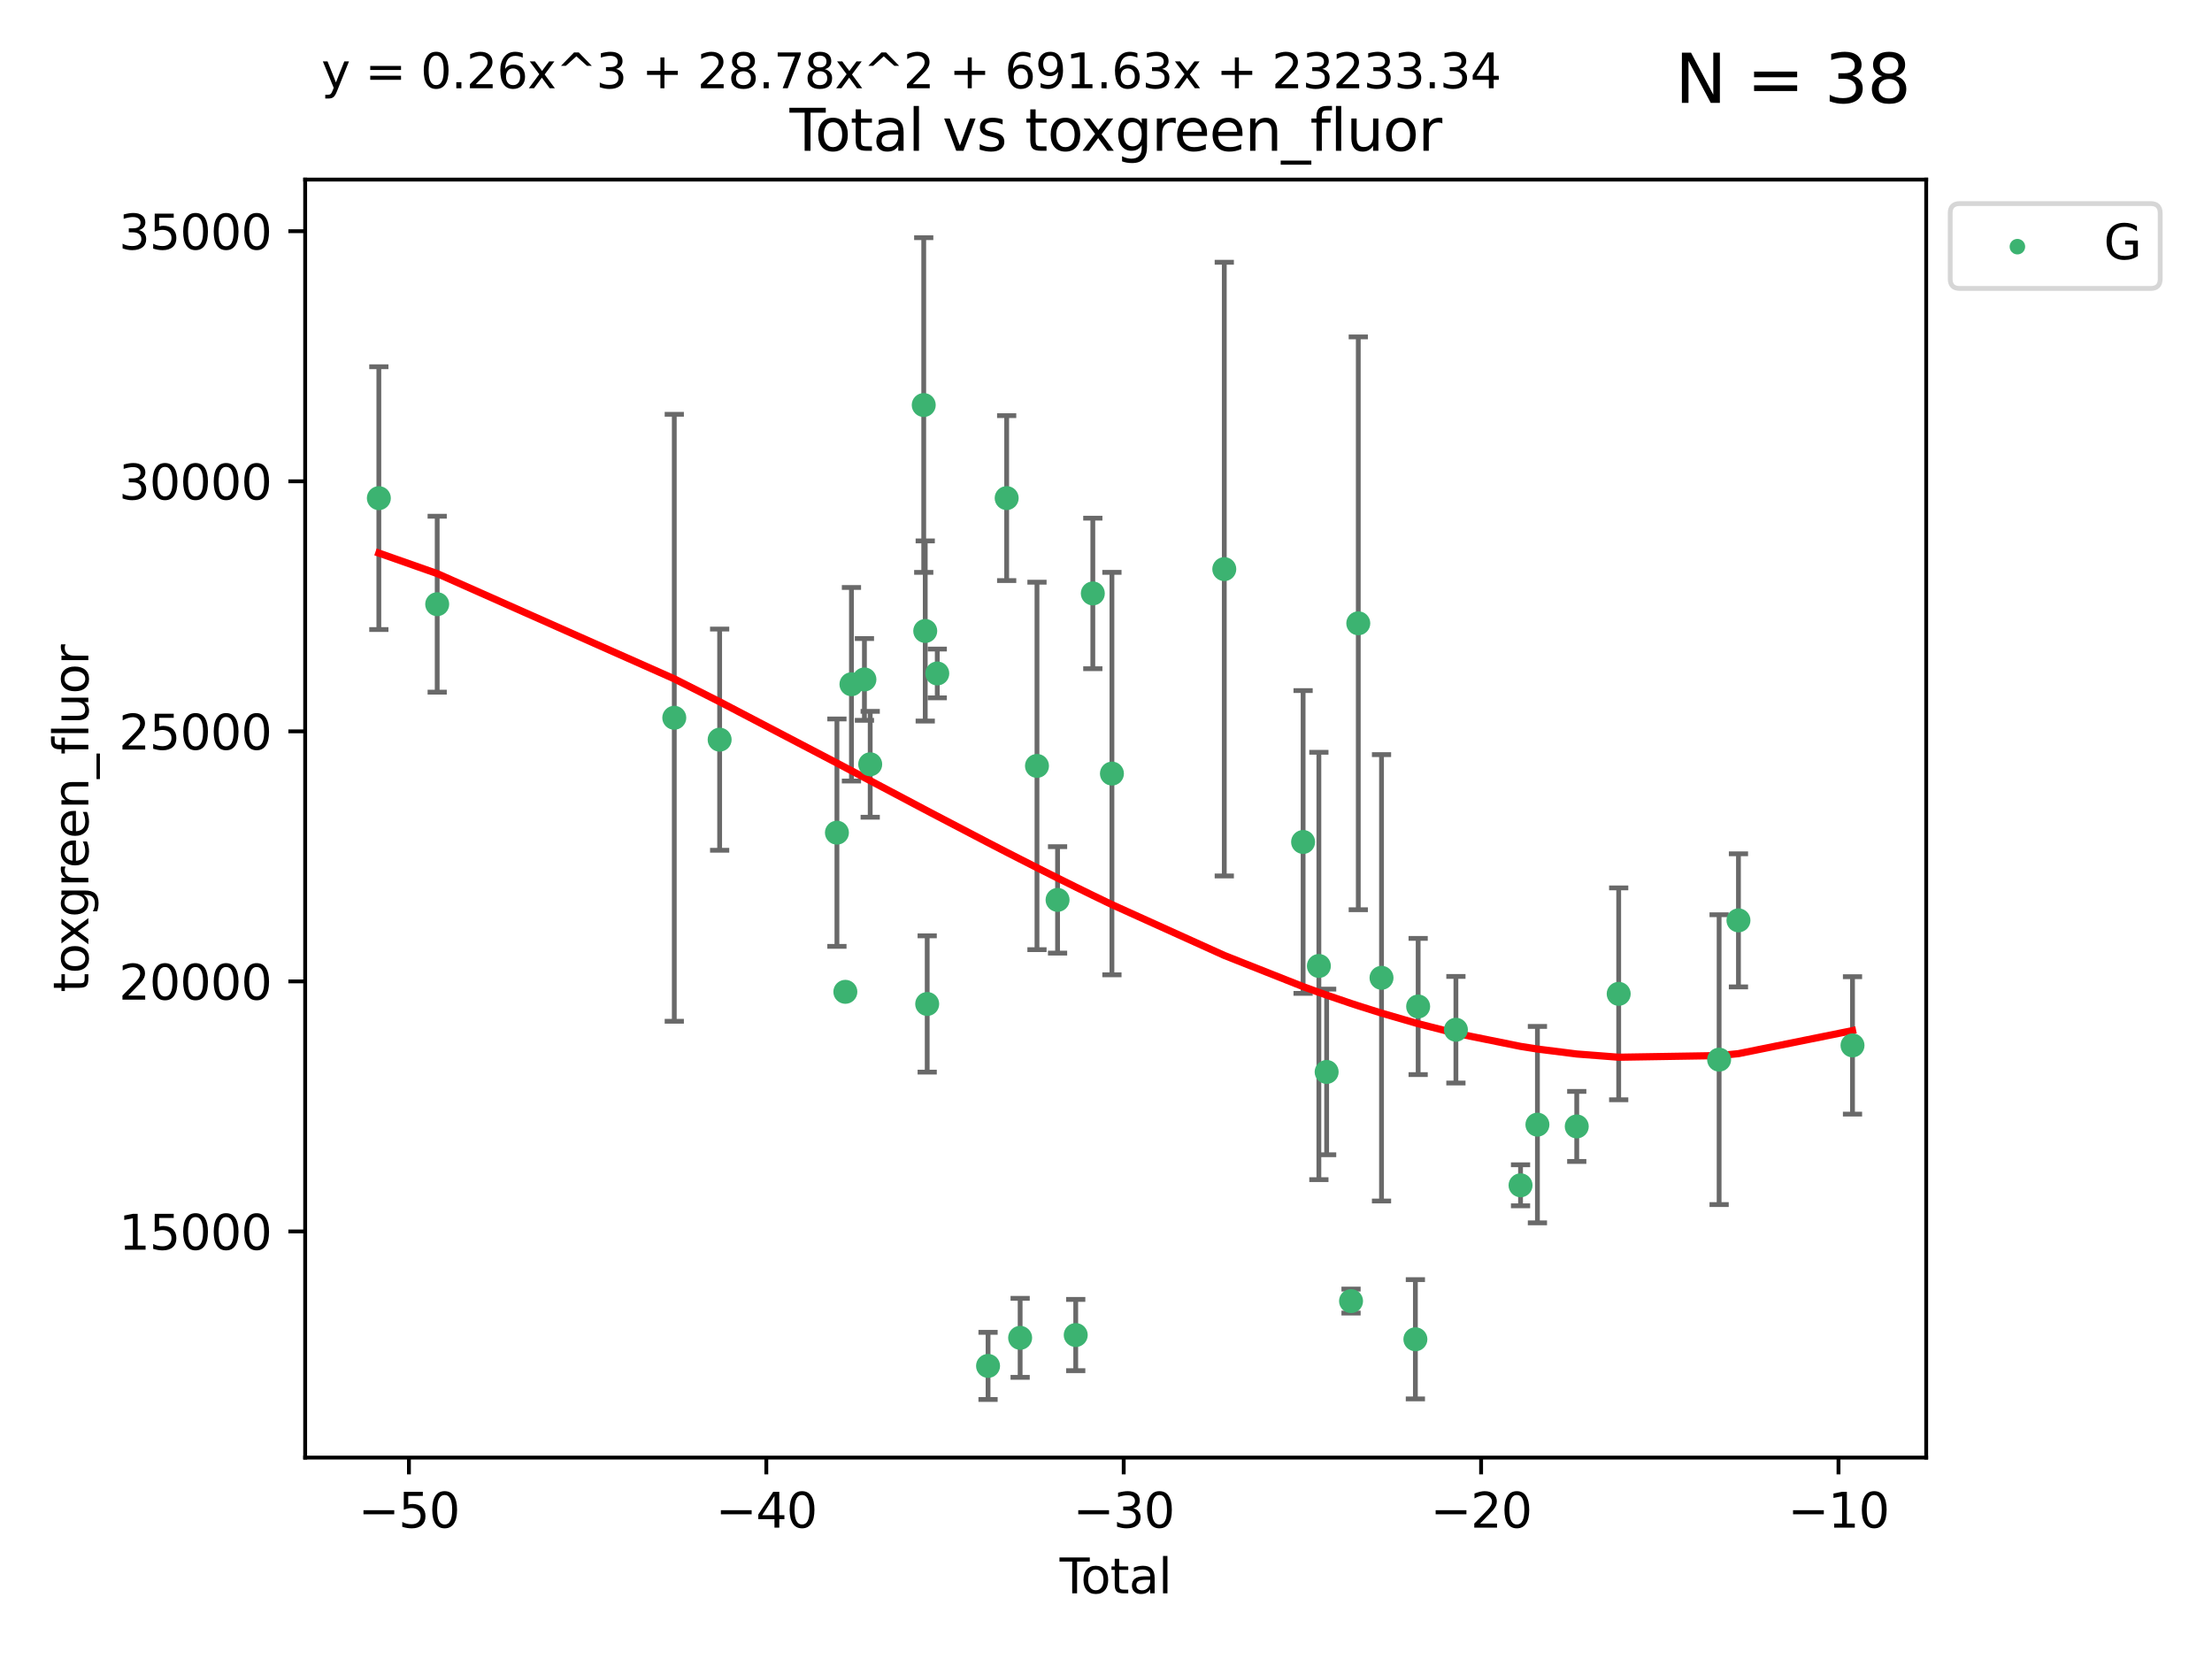 <?xml version="1.0" encoding="utf-8" standalone="no"?>
<!DOCTYPE svg PUBLIC "-//W3C//DTD SVG 1.1//EN"
  "http://www.w3.org/Graphics/SVG/1.1/DTD/svg11.dtd">
<svg xmlns:xlink="http://www.w3.org/1999/xlink" width="460.8pt" height="345.6pt" viewBox="0 0 460.8 345.6" xmlns="http://www.w3.org/2000/svg" version="1.1">
 <defs>
  <style type="text/css">*{stroke-linejoin: round; stroke-linecap: butt}</style>
 </defs>
 <g id="figure_1">
  <g id="patch_1">
   <path d="M 0 345.6 
L 460.8 345.6 
L 460.8 0 
L 0 0 
z
" style="fill: #ffffff"/>
  </g>
  <g id="axes_1">
   <g id="patch_2">
    <path d="M 63.571 303.64 
L 401.26 303.64 
L 401.26 37.411 
L 63.571 37.411 
z
" style="fill: #ffffff"/>
   </g>
   <g id="PathCollection_1">
    <defs>
     <path id="md58460a07d" d="M 0 1.118 
C 0.297 1.118 0.581 1 0.791 0.791 
C 1 0.581 1.118 0.297 1.118 0 
C 1.118 -0.297 1 -0.581 0.791 -0.791 
C 0.581 -1 0.297 -1.118 0 -1.118 
C -0.297 -1.118 -0.581 -1 -0.791 -0.791 
C -1 -0.581 -1.118 -0.297 -1.118 0 
C -1.118 0.297 -1 0.581 -0.791 0.791 
C -0.581 1 -0.297 1.118 0 1.118 
z
" style="stroke: #3cb371"/>
    </defs>
    <g clip-path="url(#p3b65970770)">
     <use xlink:href="#md58460a07d" x="78.921" y="103.775" style="fill: #3cb371; stroke: #3cb371"/>
     <use xlink:href="#md58460a07d" x="91.076" y="125.865" style="fill: #3cb371; stroke: #3cb371"/>
     <use xlink:href="#md58460a07d" x="140.466" y="149.524" style="fill: #3cb371; stroke: #3cb371"/>
     <use xlink:href="#md58460a07d" x="149.915" y="154.084" style="fill: #3cb371; stroke: #3cb371"/>
     <use xlink:href="#md58460a07d" x="174.347" y="173.46" style="fill: #3cb371; stroke: #3cb371"/>
     <use xlink:href="#md58460a07d" x="176.102" y="206.614" style="fill: #3cb371; stroke: #3cb371"/>
     <use xlink:href="#md58460a07d" x="177.372" y="142.541" style="fill: #3cb371; stroke: #3cb371"/>
     <use xlink:href="#md58460a07d" x="180.076" y="141.539" style="fill: #3cb371; stroke: #3cb371"/>
     <use xlink:href="#md58460a07d" x="181.279" y="159.214" style="fill: #3cb371; stroke: #3cb371"/>
     <use xlink:href="#md58460a07d" x="192.43" y="84.377" style="fill: #3cb371; stroke: #3cb371"/>
     <use xlink:href="#md58460a07d" x="192.744" y="131.445" style="fill: #3cb371; stroke: #3cb371"/>
     <use xlink:href="#md58460a07d" x="193.152" y="209.146" style="fill: #3cb371; stroke: #3cb371"/>
     <use xlink:href="#md58460a07d" x="195.25" y="140.295" style="fill: #3cb371; stroke: #3cb371"/>
     <use xlink:href="#md58460a07d" x="205.829" y="284.544" style="fill: #3cb371; stroke: #3cb371"/>
     <use xlink:href="#md58460a07d" x="209.708" y="103.763" style="fill: #3cb371; stroke: #3cb371"/>
     <use xlink:href="#md58460a07d" x="212.514" y="278.696" style="fill: #3cb371; stroke: #3cb371"/>
     <use xlink:href="#md58460a07d" x="216.022" y="159.555" style="fill: #3cb371; stroke: #3cb371"/>
     <use xlink:href="#md58460a07d" x="220.311" y="187.463" style="fill: #3cb371; stroke: #3cb371"/>
     <use xlink:href="#md58460a07d" x="224.094" y="278.114" style="fill: #3cb371; stroke: #3cb371"/>
     <use xlink:href="#md58460a07d" x="227.654" y="123.622" style="fill: #3cb371; stroke: #3cb371"/>
     <use xlink:href="#md58460a07d" x="231.636" y="161.152" style="fill: #3cb371; stroke: #3cb371"/>
     <use xlink:href="#md58460a07d" x="255.041" y="118.555" style="fill: #3cb371; stroke: #3cb371"/>
     <use xlink:href="#md58460a07d" x="271.46" y="175.398" style="fill: #3cb371; stroke: #3cb371"/>
     <use xlink:href="#md58460a07d" x="274.747" y="201.228" style="fill: #3cb371; stroke: #3cb371"/>
     <use xlink:href="#md58460a07d" x="276.364" y="223.306" style="fill: #3cb371; stroke: #3cb371"/>
     <use xlink:href="#md58460a07d" x="281.447" y="271.042" style="fill: #3cb371; stroke: #3cb371"/>
     <use xlink:href="#md58460a07d" x="282.955" y="129.846" style="fill: #3cb371; stroke: #3cb371"/>
     <use xlink:href="#md58460a07d" x="287.795" y="203.696" style="fill: #3cb371; stroke: #3cb371"/>
     <use xlink:href="#md58460a07d" x="294.851" y="278.993" style="fill: #3cb371; stroke: #3cb371"/>
     <use xlink:href="#md58460a07d" x="295.426" y="209.67" style="fill: #3cb371; stroke: #3cb371"/>
     <use xlink:href="#md58460a07d" x="303.293" y="214.513" style="fill: #3cb371; stroke: #3cb371"/>
     <use xlink:href="#md58460a07d" x="316.757" y="246.92" style="fill: #3cb371; stroke: #3cb371"/>
     <use xlink:href="#md58460a07d" x="320.274" y="234.283" style="fill: #3cb371; stroke: #3cb371"/>
     <use xlink:href="#md58460a07d" x="328.466" y="234.654" style="fill: #3cb371; stroke: #3cb371"/>
     <use xlink:href="#md58460a07d" x="337.204" y="207.036" style="fill: #3cb371; stroke: #3cb371"/>
     <use xlink:href="#md58460a07d" x="358.125" y="220.745" style="fill: #3cb371; stroke: #3cb371"/>
     <use xlink:href="#md58460a07d" x="362.152" y="191.727" style="fill: #3cb371; stroke: #3cb371"/>
     <use xlink:href="#md58460a07d" x="385.911" y="217.775" style="fill: #3cb371; stroke: #3cb371"/>
    </g>
   </g>
   <g id="matplotlib.axis_1">
    <g id="xtick_1">
     <g id="line2d_1">
      <defs>
       <path id="m2be9100b92" d="M 0 0 
L 0 3.5 
" style="stroke: #000000; stroke-width: 0.8"/>
      </defs>
      <g>
       <use xlink:href="#m2be9100b92" x="85.187" y="303.64" style="stroke: #000000; stroke-width: 0.8"/>
      </g>
     </g>
     <g id="text_1">
      <!-- −50 -->
      <g transform="translate(74.634 318.238)scale(0.1 -0.1)">
       <defs>
        <path id="DejaVuSans-2212" d="M 678 2272 
L 4684 2272 
L 4684 1741 
L 678 1741 
L 678 2272 
z
" transform="scale(0.016)"/>
        <path id="DejaVuSans-35" d="M 691 4666 
L 3169 4666 
L 3169 4134 
L 1269 4134 
L 1269 2991 
Q 1406 3038 1543 3061 
Q 1681 3084 1819 3084 
Q 2600 3084 3056 2656 
Q 3513 2228 3513 1497 
Q 3513 744 3044 326 
Q 2575 -91 1722 -91 
Q 1428 -91 1123 -41 
Q 819 9 494 109 
L 494 744 
Q 775 591 1075 516 
Q 1375 441 1709 441 
Q 2250 441 2565 725 
Q 2881 1009 2881 1497 
Q 2881 1984 2565 2268 
Q 2250 2553 1709 2553 
Q 1456 2553 1204 2497 
Q 953 2441 691 2322 
L 691 4666 
z
" transform="scale(0.016)"/>
        <path id="DejaVuSans-30" d="M 2034 4250 
Q 1547 4250 1301 3770 
Q 1056 3291 1056 2328 
Q 1056 1369 1301 889 
Q 1547 409 2034 409 
Q 2525 409 2770 889 
Q 3016 1369 3016 2328 
Q 3016 3291 2770 3770 
Q 2525 4250 2034 4250 
z
M 2034 4750 
Q 2819 4750 3233 4129 
Q 3647 3509 3647 2328 
Q 3647 1150 3233 529 
Q 2819 -91 2034 -91 
Q 1250 -91 836 529 
Q 422 1150 422 2328 
Q 422 3509 836 4129 
Q 1250 4750 2034 4750 
z
" transform="scale(0.016)"/>
       </defs>
       <use xlink:href="#DejaVuSans-2212"/>
       <use xlink:href="#DejaVuSans-35" x="83.789"/>
       <use xlink:href="#DejaVuSans-30" x="147.412"/>
      </g>
     </g>
    </g>
    <g id="xtick_2">
     <g id="line2d_2">
      <g>
       <use xlink:href="#m2be9100b92" x="159.638" y="303.64" style="stroke: #000000; stroke-width: 0.8"/>
      </g>
     </g>
     <g id="text_2">
      <!-- −40 -->
      <g transform="translate(149.086 318.238)scale(0.1 -0.1)">
       <defs>
        <path id="DejaVuSans-34" d="M 2419 4116 
L 825 1625 
L 2419 1625 
L 2419 4116 
z
M 2253 4666 
L 3047 4666 
L 3047 1625 
L 3713 1625 
L 3713 1100 
L 3047 1100 
L 3047 0 
L 2419 0 
L 2419 1100 
L 313 1100 
L 313 1709 
L 2253 4666 
z
" transform="scale(0.016)"/>
       </defs>
       <use xlink:href="#DejaVuSans-2212"/>
       <use xlink:href="#DejaVuSans-34" x="83.789"/>
       <use xlink:href="#DejaVuSans-30" x="147.412"/>
      </g>
     </g>
    </g>
    <g id="xtick_3">
     <g id="line2d_3">
      <g>
       <use xlink:href="#m2be9100b92" x="234.089" y="303.64" style="stroke: #000000; stroke-width: 0.8"/>
      </g>
     </g>
     <g id="text_3">
      <!-- −30 -->
      <g transform="translate(223.537 318.238)scale(0.1 -0.1)">
       <defs>
        <path id="DejaVuSans-33" d="M 2597 2516 
Q 3050 2419 3304 2112 
Q 3559 1806 3559 1356 
Q 3559 666 3084 287 
Q 2609 -91 1734 -91 
Q 1441 -91 1130 -33 
Q 819 25 488 141 
L 488 750 
Q 750 597 1062 519 
Q 1375 441 1716 441 
Q 2309 441 2620 675 
Q 2931 909 2931 1356 
Q 2931 1769 2642 2001 
Q 2353 2234 1838 2234 
L 1294 2234 
L 1294 2753 
L 1863 2753 
Q 2328 2753 2575 2939 
Q 2822 3125 2822 3475 
Q 2822 3834 2567 4026 
Q 2313 4219 1838 4219 
Q 1578 4219 1281 4162 
Q 984 4106 628 3988 
L 628 4550 
Q 988 4650 1302 4700 
Q 1616 4750 1894 4750 
Q 2613 4750 3031 4423 
Q 3450 4097 3450 3541 
Q 3450 3153 3228 2886 
Q 3006 2619 2597 2516 
z
" transform="scale(0.016)"/>
       </defs>
       <use xlink:href="#DejaVuSans-2212"/>
       <use xlink:href="#DejaVuSans-33" x="83.789"/>
       <use xlink:href="#DejaVuSans-30" x="147.412"/>
      </g>
     </g>
    </g>
    <g id="xtick_4">
     <g id="line2d_4">
      <g>
       <use xlink:href="#m2be9100b92" x="308.541" y="303.64" style="stroke: #000000; stroke-width: 0.8"/>
      </g>
     </g>
     <g id="text_4">
      <!-- −20 -->
      <g transform="translate(297.988 318.238)scale(0.1 -0.1)">
       <defs>
        <path id="DejaVuSans-32" d="M 1228 531 
L 3431 531 
L 3431 0 
L 469 0 
L 469 531 
Q 828 903 1448 1529 
Q 2069 2156 2228 2338 
Q 2531 2678 2651 2914 
Q 2772 3150 2772 3378 
Q 2772 3750 2511 3984 
Q 2250 4219 1831 4219 
Q 1534 4219 1204 4116 
Q 875 4013 500 3803 
L 500 4441 
Q 881 4594 1212 4672 
Q 1544 4750 1819 4750 
Q 2544 4750 2975 4387 
Q 3406 4025 3406 3419 
Q 3406 3131 3298 2873 
Q 3191 2616 2906 2266 
Q 2828 2175 2409 1742 
Q 1991 1309 1228 531 
z
" transform="scale(0.016)"/>
       </defs>
       <use xlink:href="#DejaVuSans-2212"/>
       <use xlink:href="#DejaVuSans-32" x="83.789"/>
       <use xlink:href="#DejaVuSans-30" x="147.412"/>
      </g>
     </g>
    </g>
    <g id="xtick_5">
     <g id="line2d_5">
      <g>
       <use xlink:href="#m2be9100b92" x="382.992" y="303.64" style="stroke: #000000; stroke-width: 0.8"/>
      </g>
     </g>
     <g id="text_5">
      <!-- −10 -->
      <g transform="translate(372.44 318.238)scale(0.1 -0.1)">
       <defs>
        <path id="DejaVuSans-31" d="M 794 531 
L 1825 531 
L 1825 4091 
L 703 3866 
L 703 4441 
L 1819 4666 
L 2450 4666 
L 2450 531 
L 3481 531 
L 3481 0 
L 794 0 
L 794 531 
z
" transform="scale(0.016)"/>
       </defs>
       <use xlink:href="#DejaVuSans-2212"/>
       <use xlink:href="#DejaVuSans-31" x="83.789"/>
       <use xlink:href="#DejaVuSans-30" x="147.412"/>
      </g>
     </g>
    </g>
    <g id="text_6">
     <!-- Total -->
     <g transform="translate(220.739 331.917)scale(0.1 -0.1)">
      <defs>
       <path id="DejaVuSans-54" d="M -19 4666 
L 3928 4666 
L 3928 4134 
L 2272 4134 
L 2272 0 
L 1638 0 
L 1638 4134 
L -19 4134 
L -19 4666 
z
" transform="scale(0.016)"/>
       <path id="DejaVuSans-6f" d="M 1959 3097 
Q 1497 3097 1228 2736 
Q 959 2375 959 1747 
Q 959 1119 1226 758 
Q 1494 397 1959 397 
Q 2419 397 2687 759 
Q 2956 1122 2956 1747 
Q 2956 2369 2687 2733 
Q 2419 3097 1959 3097 
z
M 1959 3584 
Q 2709 3584 3137 3096 
Q 3566 2609 3566 1747 
Q 3566 888 3137 398 
Q 2709 -91 1959 -91 
Q 1206 -91 779 398 
Q 353 888 353 1747 
Q 353 2609 779 3096 
Q 1206 3584 1959 3584 
z
" transform="scale(0.016)"/>
       <path id="DejaVuSans-74" d="M 1172 4494 
L 1172 3500 
L 2356 3500 
L 2356 3053 
L 1172 3053 
L 1172 1153 
Q 1172 725 1289 603 
Q 1406 481 1766 481 
L 2356 481 
L 2356 0 
L 1766 0 
Q 1100 0 847 248 
Q 594 497 594 1153 
L 594 3053 
L 172 3053 
L 172 3500 
L 594 3500 
L 594 4494 
L 1172 4494 
z
" transform="scale(0.016)"/>
       <path id="DejaVuSans-61" d="M 2194 1759 
Q 1497 1759 1228 1600 
Q 959 1441 959 1056 
Q 959 750 1161 570 
Q 1363 391 1709 391 
Q 2188 391 2477 730 
Q 2766 1069 2766 1631 
L 2766 1759 
L 2194 1759 
z
M 3341 1997 
L 3341 0 
L 2766 0 
L 2766 531 
Q 2569 213 2275 61 
Q 1981 -91 1556 -91 
Q 1019 -91 701 211 
Q 384 513 384 1019 
Q 384 1609 779 1909 
Q 1175 2209 1959 2209 
L 2766 2209 
L 2766 2266 
Q 2766 2663 2505 2880 
Q 2244 3097 1772 3097 
Q 1472 3097 1187 3025 
Q 903 2953 641 2809 
L 641 3341 
Q 956 3463 1253 3523 
Q 1550 3584 1831 3584 
Q 2591 3584 2966 3190 
Q 3341 2797 3341 1997 
z
" transform="scale(0.016)"/>
       <path id="DejaVuSans-6c" d="M 603 4863 
L 1178 4863 
L 1178 0 
L 603 0 
L 603 4863 
z
" transform="scale(0.016)"/>
      </defs>
      <use xlink:href="#DejaVuSans-54"/>
      <use xlink:href="#DejaVuSans-6f" x="44.084"/>
      <use xlink:href="#DejaVuSans-74" x="105.266"/>
      <use xlink:href="#DejaVuSans-61" x="144.475"/>
      <use xlink:href="#DejaVuSans-6c" x="205.754"/>
     </g>
    </g>
   </g>
   <g id="matplotlib.axis_2">
    <g id="ytick_1">
     <g id="line2d_6">
      <defs>
       <path id="m375b367593" d="M 0 0 
L -3.5 0 
" style="stroke: #000000; stroke-width: 0.8"/>
      </defs>
      <g>
       <use xlink:href="#m375b367593" x="63.571" y="256.533" style="stroke: #000000; stroke-width: 0.8"/>
      </g>
     </g>
     <g id="text_7">
      <!-- 15000 -->
      <g transform="translate(24.759 260.332)scale(0.1 -0.1)">
       <use xlink:href="#DejaVuSans-31"/>
       <use xlink:href="#DejaVuSans-35" x="63.623"/>
       <use xlink:href="#DejaVuSans-30" x="127.246"/>
       <use xlink:href="#DejaVuSans-30" x="190.869"/>
       <use xlink:href="#DejaVuSans-30" x="254.492"/>
      </g>
     </g>
    </g>
    <g id="ytick_2">
     <g id="line2d_7">
      <g>
       <use xlink:href="#m375b367593" x="63.571" y="204.442" style="stroke: #000000; stroke-width: 0.8"/>
      </g>
     </g>
     <g id="text_8">
      <!-- 20000 -->
      <g transform="translate(24.759 208.241)scale(0.1 -0.1)">
       <use xlink:href="#DejaVuSans-32"/>
       <use xlink:href="#DejaVuSans-30" x="63.623"/>
       <use xlink:href="#DejaVuSans-30" x="127.246"/>
       <use xlink:href="#DejaVuSans-30" x="190.869"/>
       <use xlink:href="#DejaVuSans-30" x="254.492"/>
      </g>
     </g>
    </g>
    <g id="ytick_3">
     <g id="line2d_8">
      <g>
       <use xlink:href="#m375b367593" x="63.571" y="152.35" style="stroke: #000000; stroke-width: 0.8"/>
      </g>
     </g>
     <g id="text_9">
      <!-- 25000 -->
      <g transform="translate(24.759 156.149)scale(0.1 -0.1)">
       <use xlink:href="#DejaVuSans-32"/>
       <use xlink:href="#DejaVuSans-35" x="63.623"/>
       <use xlink:href="#DejaVuSans-30" x="127.246"/>
       <use xlink:href="#DejaVuSans-30" x="190.869"/>
       <use xlink:href="#DejaVuSans-30" x="254.492"/>
      </g>
     </g>
    </g>
    <g id="ytick_4">
     <g id="line2d_9">
      <g>
       <use xlink:href="#m375b367593" x="63.571" y="100.259" style="stroke: #000000; stroke-width: 0.8"/>
      </g>
     </g>
     <g id="text_10">
      <!-- 30000 -->
      <g transform="translate(24.759 104.058)scale(0.1 -0.1)">
       <use xlink:href="#DejaVuSans-33"/>
       <use xlink:href="#DejaVuSans-30" x="63.623"/>
       <use xlink:href="#DejaVuSans-30" x="127.246"/>
       <use xlink:href="#DejaVuSans-30" x="190.869"/>
       <use xlink:href="#DejaVuSans-30" x="254.492"/>
      </g>
     </g>
    </g>
    <g id="ytick_5">
     <g id="line2d_10">
      <g>
       <use xlink:href="#m375b367593" x="63.571" y="48.167" style="stroke: #000000; stroke-width: 0.8"/>
      </g>
     </g>
     <g id="text_11">
      <!-- 35000 -->
      <g transform="translate(24.759 51.967)scale(0.1 -0.1)">
       <use xlink:href="#DejaVuSans-33"/>
       <use xlink:href="#DejaVuSans-35" x="63.623"/>
       <use xlink:href="#DejaVuSans-30" x="127.246"/>
       <use xlink:href="#DejaVuSans-30" x="190.869"/>
       <use xlink:href="#DejaVuSans-30" x="254.492"/>
      </g>
     </g>
    </g>
    <g id="text_12">
     <!-- toxgreen_fluor -->
     <g transform="translate(18.401 206.72)rotate(-90)scale(0.1 -0.1)">
      <defs>
       <path id="DejaVuSans-78" d="M 3513 3500 
L 2247 1797 
L 3578 0 
L 2900 0 
L 1881 1375 
L 863 0 
L 184 0 
L 1544 1831 
L 300 3500 
L 978 3500 
L 1906 2253 
L 2834 3500 
L 3513 3500 
z
" transform="scale(0.016)"/>
       <path id="DejaVuSans-67" d="M 2906 1791 
Q 2906 2416 2648 2759 
Q 2391 3103 1925 3103 
Q 1463 3103 1205 2759 
Q 947 2416 947 1791 
Q 947 1169 1205 825 
Q 1463 481 1925 481 
Q 2391 481 2648 825 
Q 2906 1169 2906 1791 
z
M 3481 434 
Q 3481 -459 3084 -895 
Q 2688 -1331 1869 -1331 
Q 1566 -1331 1297 -1286 
Q 1028 -1241 775 -1147 
L 775 -588 
Q 1028 -725 1275 -790 
Q 1522 -856 1778 -856 
Q 2344 -856 2625 -561 
Q 2906 -266 2906 331 
L 2906 616 
Q 2728 306 2450 153 
Q 2172 0 1784 0 
Q 1141 0 747 490 
Q 353 981 353 1791 
Q 353 2603 747 3093 
Q 1141 3584 1784 3584 
Q 2172 3584 2450 3431 
Q 2728 3278 2906 2969 
L 2906 3500 
L 3481 3500 
L 3481 434 
z
" transform="scale(0.016)"/>
       <path id="DejaVuSans-72" d="M 2631 2963 
Q 2534 3019 2420 3045 
Q 2306 3072 2169 3072 
Q 1681 3072 1420 2755 
Q 1159 2438 1159 1844 
L 1159 0 
L 581 0 
L 581 3500 
L 1159 3500 
L 1159 2956 
Q 1341 3275 1631 3429 
Q 1922 3584 2338 3584 
Q 2397 3584 2469 3576 
Q 2541 3569 2628 3553 
L 2631 2963 
z
" transform="scale(0.016)"/>
       <path id="DejaVuSans-65" d="M 3597 1894 
L 3597 1613 
L 953 1613 
Q 991 1019 1311 708 
Q 1631 397 2203 397 
Q 2534 397 2845 478 
Q 3156 559 3463 722 
L 3463 178 
Q 3153 47 2828 -22 
Q 2503 -91 2169 -91 
Q 1331 -91 842 396 
Q 353 884 353 1716 
Q 353 2575 817 3079 
Q 1281 3584 2069 3584 
Q 2775 3584 3186 3129 
Q 3597 2675 3597 1894 
z
M 3022 2063 
Q 3016 2534 2758 2815 
Q 2500 3097 2075 3097 
Q 1594 3097 1305 2825 
Q 1016 2553 972 2059 
L 3022 2063 
z
" transform="scale(0.016)"/>
       <path id="DejaVuSans-6e" d="M 3513 2113 
L 3513 0 
L 2938 0 
L 2938 2094 
Q 2938 2591 2744 2837 
Q 2550 3084 2163 3084 
Q 1697 3084 1428 2787 
Q 1159 2491 1159 1978 
L 1159 0 
L 581 0 
L 581 3500 
L 1159 3500 
L 1159 2956 
Q 1366 3272 1645 3428 
Q 1925 3584 2291 3584 
Q 2894 3584 3203 3211 
Q 3513 2838 3513 2113 
z
" transform="scale(0.016)"/>
       <path id="DejaVuSans-5f" d="M 3263 -1063 
L 3263 -1509 
L -63 -1509 
L -63 -1063 
L 3263 -1063 
z
" transform="scale(0.016)"/>
       <path id="DejaVuSans-66" d="M 2375 4863 
L 2375 4384 
L 1825 4384 
Q 1516 4384 1395 4259 
Q 1275 4134 1275 3809 
L 1275 3500 
L 2222 3500 
L 2222 3053 
L 1275 3053 
L 1275 0 
L 697 0 
L 697 3053 
L 147 3053 
L 147 3500 
L 697 3500 
L 697 3744 
Q 697 4328 969 4595 
Q 1241 4863 1831 4863 
L 2375 4863 
z
" transform="scale(0.016)"/>
       <path id="DejaVuSans-75" d="M 544 1381 
L 544 3500 
L 1119 3500 
L 1119 1403 
Q 1119 906 1312 657 
Q 1506 409 1894 409 
Q 2359 409 2629 706 
Q 2900 1003 2900 1516 
L 2900 3500 
L 3475 3500 
L 3475 0 
L 2900 0 
L 2900 538 
Q 2691 219 2414 64 
Q 2138 -91 1772 -91 
Q 1169 -91 856 284 
Q 544 659 544 1381 
z
M 1991 3584 
L 1991 3584 
z
" transform="scale(0.016)"/>
      </defs>
      <use xlink:href="#DejaVuSans-74"/>
      <use xlink:href="#DejaVuSans-6f" x="39.209"/>
      <use xlink:href="#DejaVuSans-78" x="97.266"/>
      <use xlink:href="#DejaVuSans-67" x="156.445"/>
      <use xlink:href="#DejaVuSans-72" x="219.922"/>
      <use xlink:href="#DejaVuSans-65" x="258.785"/>
      <use xlink:href="#DejaVuSans-65" x="320.309"/>
      <use xlink:href="#DejaVuSans-6e" x="381.832"/>
      <use xlink:href="#DejaVuSans-5f" x="445.211"/>
      <use xlink:href="#DejaVuSans-66" x="495.211"/>
      <use xlink:href="#DejaVuSans-6c" x="530.416"/>
      <use xlink:href="#DejaVuSans-75" x="558.199"/>
      <use xlink:href="#DejaVuSans-6f" x="621.578"/>
      <use xlink:href="#DejaVuSans-72" x="682.76"/>
     </g>
    </g>
   </g>
   <g id="LineCollection_1">
    <path d="M 78.921 131.146 
L 78.921 76.404 
" clip-path="url(#p3b65970770)" style="fill: none; stroke: #696969"/>
    <path d="M 91.076 144.188 
L 91.076 107.542 
" clip-path="url(#p3b65970770)" style="fill: none; stroke: #696969"/>
    <path d="M 140.466 212.746 
L 140.466 86.302 
" clip-path="url(#p3b65970770)" style="fill: none; stroke: #696969"/>
    <path d="M 149.915 177.124 
L 149.915 131.044 
" clip-path="url(#p3b65970770)" style="fill: none; stroke: #696969"/>
    <path d="M 174.347 197.144 
L 174.347 149.775 
" clip-path="url(#p3b65970770)" style="fill: none; stroke: #696969"/>
    <path d="M 176.102 207.326 
L 176.102 205.903 
" clip-path="url(#p3b65970770)" style="fill: none; stroke: #696969"/>
    <path d="M 177.372 162.696 
L 177.372 122.386 
" clip-path="url(#p3b65970770)" style="fill: none; stroke: #696969"/>
    <path d="M 180.076 150.056 
L 180.076 133.022 
" clip-path="url(#p3b65970770)" style="fill: none; stroke: #696969"/>
    <path d="M 181.279 170.243 
L 181.279 148.185 
" clip-path="url(#p3b65970770)" style="fill: none; stroke: #696969"/>
    <path d="M 192.43 119.241 
L 192.43 49.513 
" clip-path="url(#p3b65970770)" style="fill: none; stroke: #696969"/>
    <path d="M 192.744 150.207 
L 192.744 112.683 
" clip-path="url(#p3b65970770)" style="fill: none; stroke: #696969"/>
    <path d="M 193.152 223.342 
L 193.152 194.951 
" clip-path="url(#p3b65970770)" style="fill: none; stroke: #696969"/>
    <path d="M 195.25 145.376 
L 195.25 135.214 
" clip-path="url(#p3b65970770)" style="fill: none; stroke: #696969"/>
    <path d="M 205.829 291.539 
L 205.829 277.55 
" clip-path="url(#p3b65970770)" style="fill: none; stroke: #696969"/>
    <path d="M 209.708 120.942 
L 209.708 86.584 
" clip-path="url(#p3b65970770)" style="fill: none; stroke: #696969"/>
    <path d="M 212.514 286.924 
L 212.514 270.468 
" clip-path="url(#p3b65970770)" style="fill: none; stroke: #696969"/>
    <path d="M 216.022 197.827 
L 216.022 121.283 
" clip-path="url(#p3b65970770)" style="fill: none; stroke: #696969"/>
    <path d="M 220.311 198.549 
L 220.311 176.378 
" clip-path="url(#p3b65970770)" style="fill: none; stroke: #696969"/>
    <path d="M 224.094 285.535 
L 224.094 270.694 
" clip-path="url(#p3b65970770)" style="fill: none; stroke: #696969"/>
    <path d="M 227.654 139.305 
L 227.654 107.94 
" clip-path="url(#p3b65970770)" style="fill: none; stroke: #696969"/>
    <path d="M 231.636 203.073 
L 231.636 119.23 
" clip-path="url(#p3b65970770)" style="fill: none; stroke: #696969"/>
    <path d="M 255.041 182.478 
L 255.041 54.631 
" clip-path="url(#p3b65970770)" style="fill: none; stroke: #696969"/>
    <path d="M 271.46 206.933 
L 271.46 143.863 
" clip-path="url(#p3b65970770)" style="fill: none; stroke: #696969"/>
    <path d="M 274.747 245.743 
L 274.747 156.712 
" clip-path="url(#p3b65970770)" style="fill: none; stroke: #696969"/>
    <path d="M 276.364 240.557 
L 276.364 206.055 
" clip-path="url(#p3b65970770)" style="fill: none; stroke: #696969"/>
    <path d="M 281.447 273.541 
L 281.447 268.542 
" clip-path="url(#p3b65970770)" style="fill: none; stroke: #696969"/>
    <path d="M 282.955 189.513 
L 282.955 70.179 
" clip-path="url(#p3b65970770)" style="fill: none; stroke: #696969"/>
    <path d="M 287.795 250.19 
L 287.795 157.202 
" clip-path="url(#p3b65970770)" style="fill: none; stroke: #696969"/>
    <path d="M 294.851 291.418 
L 294.851 266.567 
" clip-path="url(#p3b65970770)" style="fill: none; stroke: #696969"/>
    <path d="M 295.426 223.854 
L 295.426 195.485 
" clip-path="url(#p3b65970770)" style="fill: none; stroke: #696969"/>
    <path d="M 303.293 225.615 
L 303.293 203.411 
" clip-path="url(#p3b65970770)" style="fill: none; stroke: #696969"/>
    <path d="M 316.757 251.192 
L 316.757 242.648 
" clip-path="url(#p3b65970770)" style="fill: none; stroke: #696969"/>
    <path d="M 320.274 254.743 
L 320.274 213.822 
" clip-path="url(#p3b65970770)" style="fill: none; stroke: #696969"/>
    <path d="M 328.466 241.952 
L 328.466 227.357 
" clip-path="url(#p3b65970770)" style="fill: none; stroke: #696969"/>
    <path d="M 337.204 229.104 
L 337.204 184.969 
" clip-path="url(#p3b65970770)" style="fill: none; stroke: #696969"/>
    <path d="M 358.125 250.932 
L 358.125 190.557 
" clip-path="url(#p3b65970770)" style="fill: none; stroke: #696969"/>
    <path d="M 362.152 205.591 
L 362.152 177.864 
" clip-path="url(#p3b65970770)" style="fill: none; stroke: #696969"/>
    <path d="M 385.911 232.086 
L 385.911 203.464 
" clip-path="url(#p3b65970770)" style="fill: none; stroke: #696969"/>
   </g>
   <g id="line2d_11">
    <defs>
     <path id="m439124d1fb" d="M 2 0 
L -2 -0 
" style="stroke: #696969"/>
    </defs>
    <g clip-path="url(#p3b65970770)">
     <use xlink:href="#m439124d1fb" x="78.921" y="131.146" style="fill: #696969; stroke: #696969"/>
     <use xlink:href="#m439124d1fb" x="91.076" y="144.188" style="fill: #696969; stroke: #696969"/>
     <use xlink:href="#m439124d1fb" x="140.466" y="212.746" style="fill: #696969; stroke: #696969"/>
     <use xlink:href="#m439124d1fb" x="149.915" y="177.124" style="fill: #696969; stroke: #696969"/>
     <use xlink:href="#m439124d1fb" x="174.347" y="197.144" style="fill: #696969; stroke: #696969"/>
     <use xlink:href="#m439124d1fb" x="176.102" y="207.326" style="fill: #696969; stroke: #696969"/>
     <use xlink:href="#m439124d1fb" x="177.372" y="162.696" style="fill: #696969; stroke: #696969"/>
     <use xlink:href="#m439124d1fb" x="180.076" y="150.056" style="fill: #696969; stroke: #696969"/>
     <use xlink:href="#m439124d1fb" x="181.279" y="170.243" style="fill: #696969; stroke: #696969"/>
     <use xlink:href="#m439124d1fb" x="192.43" y="119.241" style="fill: #696969; stroke: #696969"/>
     <use xlink:href="#m439124d1fb" x="192.744" y="150.207" style="fill: #696969; stroke: #696969"/>
     <use xlink:href="#m439124d1fb" x="193.152" y="223.342" style="fill: #696969; stroke: #696969"/>
     <use xlink:href="#m439124d1fb" x="195.25" y="145.376" style="fill: #696969; stroke: #696969"/>
     <use xlink:href="#m439124d1fb" x="205.829" y="291.539" style="fill: #696969; stroke: #696969"/>
     <use xlink:href="#m439124d1fb" x="209.708" y="120.942" style="fill: #696969; stroke: #696969"/>
     <use xlink:href="#m439124d1fb" x="212.514" y="286.924" style="fill: #696969; stroke: #696969"/>
     <use xlink:href="#m439124d1fb" x="216.022" y="197.827" style="fill: #696969; stroke: #696969"/>
     <use xlink:href="#m439124d1fb" x="220.311" y="198.549" style="fill: #696969; stroke: #696969"/>
     <use xlink:href="#m439124d1fb" x="224.094" y="285.535" style="fill: #696969; stroke: #696969"/>
     <use xlink:href="#m439124d1fb" x="227.654" y="139.305" style="fill: #696969; stroke: #696969"/>
     <use xlink:href="#m439124d1fb" x="231.636" y="203.073" style="fill: #696969; stroke: #696969"/>
     <use xlink:href="#m439124d1fb" x="255.041" y="182.478" style="fill: #696969; stroke: #696969"/>
     <use xlink:href="#m439124d1fb" x="271.46" y="206.933" style="fill: #696969; stroke: #696969"/>
     <use xlink:href="#m439124d1fb" x="274.747" y="245.743" style="fill: #696969; stroke: #696969"/>
     <use xlink:href="#m439124d1fb" x="276.364" y="240.557" style="fill: #696969; stroke: #696969"/>
     <use xlink:href="#m439124d1fb" x="281.447" y="273.541" style="fill: #696969; stroke: #696969"/>
     <use xlink:href="#m439124d1fb" x="282.955" y="189.513" style="fill: #696969; stroke: #696969"/>
     <use xlink:href="#m439124d1fb" x="287.795" y="250.19" style="fill: #696969; stroke: #696969"/>
     <use xlink:href="#m439124d1fb" x="294.851" y="291.418" style="fill: #696969; stroke: #696969"/>
     <use xlink:href="#m439124d1fb" x="295.426" y="223.854" style="fill: #696969; stroke: #696969"/>
     <use xlink:href="#m439124d1fb" x="303.293" y="225.615" style="fill: #696969; stroke: #696969"/>
     <use xlink:href="#m439124d1fb" x="316.757" y="251.192" style="fill: #696969; stroke: #696969"/>
     <use xlink:href="#m439124d1fb" x="320.274" y="254.743" style="fill: #696969; stroke: #696969"/>
     <use xlink:href="#m439124d1fb" x="328.466" y="241.952" style="fill: #696969; stroke: #696969"/>
     <use xlink:href="#m439124d1fb" x="337.204" y="229.104" style="fill: #696969; stroke: #696969"/>
     <use xlink:href="#m439124d1fb" x="358.125" y="250.932" style="fill: #696969; stroke: #696969"/>
     <use xlink:href="#m439124d1fb" x="362.152" y="205.591" style="fill: #696969; stroke: #696969"/>
     <use xlink:href="#m439124d1fb" x="385.911" y="232.086" style="fill: #696969; stroke: #696969"/>
    </g>
   </g>
   <g id="line2d_12">
    <g clip-path="url(#p3b65970770)">
     <use xlink:href="#m439124d1fb" x="78.921" y="76.404" style="fill: #696969; stroke: #696969"/>
     <use xlink:href="#m439124d1fb" x="91.076" y="107.542" style="fill: #696969; stroke: #696969"/>
     <use xlink:href="#m439124d1fb" x="140.466" y="86.302" style="fill: #696969; stroke: #696969"/>
     <use xlink:href="#m439124d1fb" x="149.915" y="131.044" style="fill: #696969; stroke: #696969"/>
     <use xlink:href="#m439124d1fb" x="174.347" y="149.775" style="fill: #696969; stroke: #696969"/>
     <use xlink:href="#m439124d1fb" x="176.102" y="205.903" style="fill: #696969; stroke: #696969"/>
     <use xlink:href="#m439124d1fb" x="177.372" y="122.386" style="fill: #696969; stroke: #696969"/>
     <use xlink:href="#m439124d1fb" x="180.076" y="133.022" style="fill: #696969; stroke: #696969"/>
     <use xlink:href="#m439124d1fb" x="181.279" y="148.185" style="fill: #696969; stroke: #696969"/>
     <use xlink:href="#m439124d1fb" x="192.43" y="49.513" style="fill: #696969; stroke: #696969"/>
     <use xlink:href="#m439124d1fb" x="192.744" y="112.683" style="fill: #696969; stroke: #696969"/>
     <use xlink:href="#m439124d1fb" x="193.152" y="194.951" style="fill: #696969; stroke: #696969"/>
     <use xlink:href="#m439124d1fb" x="195.25" y="135.214" style="fill: #696969; stroke: #696969"/>
     <use xlink:href="#m439124d1fb" x="205.829" y="277.55" style="fill: #696969; stroke: #696969"/>
     <use xlink:href="#m439124d1fb" x="209.708" y="86.584" style="fill: #696969; stroke: #696969"/>
     <use xlink:href="#m439124d1fb" x="212.514" y="270.468" style="fill: #696969; stroke: #696969"/>
     <use xlink:href="#m439124d1fb" x="216.022" y="121.283" style="fill: #696969; stroke: #696969"/>
     <use xlink:href="#m439124d1fb" x="220.311" y="176.378" style="fill: #696969; stroke: #696969"/>
     <use xlink:href="#m439124d1fb" x="224.094" y="270.694" style="fill: #696969; stroke: #696969"/>
     <use xlink:href="#m439124d1fb" x="227.654" y="107.94" style="fill: #696969; stroke: #696969"/>
     <use xlink:href="#m439124d1fb" x="231.636" y="119.23" style="fill: #696969; stroke: #696969"/>
     <use xlink:href="#m439124d1fb" x="255.041" y="54.631" style="fill: #696969; stroke: #696969"/>
     <use xlink:href="#m439124d1fb" x="271.46" y="143.863" style="fill: #696969; stroke: #696969"/>
     <use xlink:href="#m439124d1fb" x="274.747" y="156.712" style="fill: #696969; stroke: #696969"/>
     <use xlink:href="#m439124d1fb" x="276.364" y="206.055" style="fill: #696969; stroke: #696969"/>
     <use xlink:href="#m439124d1fb" x="281.447" y="268.542" style="fill: #696969; stroke: #696969"/>
     <use xlink:href="#m439124d1fb" x="282.955" y="70.179" style="fill: #696969; stroke: #696969"/>
     <use xlink:href="#m439124d1fb" x="287.795" y="157.202" style="fill: #696969; stroke: #696969"/>
     <use xlink:href="#m439124d1fb" x="294.851" y="266.567" style="fill: #696969; stroke: #696969"/>
     <use xlink:href="#m439124d1fb" x="295.426" y="195.485" style="fill: #696969; stroke: #696969"/>
     <use xlink:href="#m439124d1fb" x="303.293" y="203.411" style="fill: #696969; stroke: #696969"/>
     <use xlink:href="#m439124d1fb" x="316.757" y="242.648" style="fill: #696969; stroke: #696969"/>
     <use xlink:href="#m439124d1fb" x="320.274" y="213.822" style="fill: #696969; stroke: #696969"/>
     <use xlink:href="#m439124d1fb" x="328.466" y="227.357" style="fill: #696969; stroke: #696969"/>
     <use xlink:href="#m439124d1fb" x="337.204" y="184.969" style="fill: #696969; stroke: #696969"/>
     <use xlink:href="#m439124d1fb" x="358.125" y="190.557" style="fill: #696969; stroke: #696969"/>
     <use xlink:href="#m439124d1fb" x="362.152" y="177.864" style="fill: #696969; stroke: #696969"/>
     <use xlink:href="#m439124d1fb" x="385.911" y="203.464" style="fill: #696969; stroke: #696969"/>
    </g>
   </g>
   <g id="line2d_13">
    <path d="M 78.921 115.217 
L 91.076 119.488 
L 140.466 141.418 
L 149.915 146.194 
L 174.347 158.957 
L 176.102 159.886 
L 177.372 160.559 
L 180.076 161.992 
L 181.279 162.629 
L 192.43 168.529 
L 192.744 168.694 
L 193.152 168.909 
L 195.25 170.013 
L 205.829 175.536 
L 209.708 177.536 
L 212.514 178.972 
L 216.022 180.753 
L 220.311 182.908 
L 224.094 184.784 
L 227.654 186.528 
L 231.636 188.451 
L 255.041 199.033 
L 271.46 205.534 
L 274.747 206.726 
L 276.364 207.298 
L 281.447 209.032 
L 282.955 209.526 
L 287.795 211.052 
L 294.851 213.1 
L 295.426 213.258 
L 303.293 215.257 
L 316.757 217.98 
L 320.274 218.536 
L 328.466 219.567 
L 337.204 220.239 
L 358.125 219.898 
L 362.152 219.495 
L 385.911 214.691 
" clip-path="url(#p3b65970770)" style="fill: none; stroke: #ff0000; stroke-width: 1.5; stroke-linecap: square"/>
   </g>
   <g id="line2d_14">
    <defs>
     <path id="mffd7b80450" d="M 0 2 
C 0.53 2 1.039 1.789 1.414 1.414 
C 1.789 1.039 2 0.53 2 0 
C 2 -0.53 1.789 -1.039 1.414 -1.414 
C 1.039 -1.789 0.53 -2 0 -2 
C -0.53 -2 -1.039 -1.789 -1.414 -1.414 
C -1.789 -1.039 -2 -0.53 -2 0 
C -2 0.53 -1.789 1.039 -1.414 1.414 
C -1.039 1.789 -0.53 2 0 2 
z
" style="stroke: #3cb371"/>
    </defs>
    <g clip-path="url(#p3b65970770)">
     <use xlink:href="#mffd7b80450" x="78.921" y="103.775" style="fill: #3cb371; stroke: #3cb371"/>
     <use xlink:href="#mffd7b80450" x="91.076" y="125.865" style="fill: #3cb371; stroke: #3cb371"/>
     <use xlink:href="#mffd7b80450" x="140.466" y="149.524" style="fill: #3cb371; stroke: #3cb371"/>
     <use xlink:href="#mffd7b80450" x="149.915" y="154.084" style="fill: #3cb371; stroke: #3cb371"/>
     <use xlink:href="#mffd7b80450" x="174.347" y="173.46" style="fill: #3cb371; stroke: #3cb371"/>
     <use xlink:href="#mffd7b80450" x="176.102" y="206.614" style="fill: #3cb371; stroke: #3cb371"/>
     <use xlink:href="#mffd7b80450" x="177.372" y="142.541" style="fill: #3cb371; stroke: #3cb371"/>
     <use xlink:href="#mffd7b80450" x="180.076" y="141.539" style="fill: #3cb371; stroke: #3cb371"/>
     <use xlink:href="#mffd7b80450" x="181.279" y="159.214" style="fill: #3cb371; stroke: #3cb371"/>
     <use xlink:href="#mffd7b80450" x="192.43" y="84.377" style="fill: #3cb371; stroke: #3cb371"/>
     <use xlink:href="#mffd7b80450" x="192.744" y="131.445" style="fill: #3cb371; stroke: #3cb371"/>
     <use xlink:href="#mffd7b80450" x="193.152" y="209.146" style="fill: #3cb371; stroke: #3cb371"/>
     <use xlink:href="#mffd7b80450" x="195.25" y="140.295" style="fill: #3cb371; stroke: #3cb371"/>
     <use xlink:href="#mffd7b80450" x="205.829" y="284.544" style="fill: #3cb371; stroke: #3cb371"/>
     <use xlink:href="#mffd7b80450" x="209.708" y="103.763" style="fill: #3cb371; stroke: #3cb371"/>
     <use xlink:href="#mffd7b80450" x="212.514" y="278.696" style="fill: #3cb371; stroke: #3cb371"/>
     <use xlink:href="#mffd7b80450" x="216.022" y="159.555" style="fill: #3cb371; stroke: #3cb371"/>
     <use xlink:href="#mffd7b80450" x="220.311" y="187.463" style="fill: #3cb371; stroke: #3cb371"/>
     <use xlink:href="#mffd7b80450" x="224.094" y="278.114" style="fill: #3cb371; stroke: #3cb371"/>
     <use xlink:href="#mffd7b80450" x="227.654" y="123.622" style="fill: #3cb371; stroke: #3cb371"/>
     <use xlink:href="#mffd7b80450" x="231.636" y="161.152" style="fill: #3cb371; stroke: #3cb371"/>
     <use xlink:href="#mffd7b80450" x="255.041" y="118.555" style="fill: #3cb371; stroke: #3cb371"/>
     <use xlink:href="#mffd7b80450" x="271.46" y="175.398" style="fill: #3cb371; stroke: #3cb371"/>
     <use xlink:href="#mffd7b80450" x="274.747" y="201.228" style="fill: #3cb371; stroke: #3cb371"/>
     <use xlink:href="#mffd7b80450" x="276.364" y="223.306" style="fill: #3cb371; stroke: #3cb371"/>
     <use xlink:href="#mffd7b80450" x="281.447" y="271.042" style="fill: #3cb371; stroke: #3cb371"/>
     <use xlink:href="#mffd7b80450" x="282.955" y="129.846" style="fill: #3cb371; stroke: #3cb371"/>
     <use xlink:href="#mffd7b80450" x="287.795" y="203.696" style="fill: #3cb371; stroke: #3cb371"/>
     <use xlink:href="#mffd7b80450" x="294.851" y="278.993" style="fill: #3cb371; stroke: #3cb371"/>
     <use xlink:href="#mffd7b80450" x="295.426" y="209.67" style="fill: #3cb371; stroke: #3cb371"/>
     <use xlink:href="#mffd7b80450" x="303.293" y="214.513" style="fill: #3cb371; stroke: #3cb371"/>
     <use xlink:href="#mffd7b80450" x="316.757" y="246.92" style="fill: #3cb371; stroke: #3cb371"/>
     <use xlink:href="#mffd7b80450" x="320.274" y="234.283" style="fill: #3cb371; stroke: #3cb371"/>
     <use xlink:href="#mffd7b80450" x="328.466" y="234.654" style="fill: #3cb371; stroke: #3cb371"/>
     <use xlink:href="#mffd7b80450" x="337.204" y="207.036" style="fill: #3cb371; stroke: #3cb371"/>
     <use xlink:href="#mffd7b80450" x="358.125" y="220.745" style="fill: #3cb371; stroke: #3cb371"/>
     <use xlink:href="#mffd7b80450" x="362.152" y="191.727" style="fill: #3cb371; stroke: #3cb371"/>
     <use xlink:href="#mffd7b80450" x="385.911" y="217.775" style="fill: #3cb371; stroke: #3cb371"/>
    </g>
   </g>
   <g id="patch_3">
    <path d="M 63.571 303.64 
L 63.571 37.411 
" style="fill: none; stroke: #000000; stroke-width: 0.8; stroke-linejoin: miter; stroke-linecap: square"/>
   </g>
   <g id="patch_4">
    <path d="M 401.26 303.64 
L 401.26 37.411 
" style="fill: none; stroke: #000000; stroke-width: 0.8; stroke-linejoin: miter; stroke-linecap: square"/>
   </g>
   <g id="patch_5">
    <path d="M 63.571 303.64 
L 401.26 303.64 
" style="fill: none; stroke: #000000; stroke-width: 0.8; stroke-linejoin: miter; stroke-linecap: square"/>
   </g>
   <g id="patch_6">
    <path d="M 63.571 37.411 
L 401.26 37.411 
" style="fill: none; stroke: #000000; stroke-width: 0.8; stroke-linejoin: miter; stroke-linecap: square"/>
   </g>
   <g id="text_13">
    <!-- N = 38 -->
    <g transform="translate(348.964 21.426)scale(0.14 -0.14)">
     <defs>
      <path id="DejaVuSans-4e" d="M 628 4666 
L 1478 4666 
L 3547 763 
L 3547 4666 
L 4159 4666 
L 4159 0 
L 3309 0 
L 1241 3903 
L 1241 0 
L 628 0 
L 628 4666 
z
" transform="scale(0.016)"/>
      <path id="DejaVuSans-20" transform="scale(0.016)"/>
      <path id="DejaVuSans-3d" d="M 678 2906 
L 4684 2906 
L 4684 2381 
L 678 2381 
L 678 2906 
z
M 678 1631 
L 4684 1631 
L 4684 1100 
L 678 1100 
L 678 1631 
z
" transform="scale(0.016)"/>
      <path id="DejaVuSans-38" d="M 2034 2216 
Q 1584 2216 1326 1975 
Q 1069 1734 1069 1313 
Q 1069 891 1326 650 
Q 1584 409 2034 409 
Q 2484 409 2743 651 
Q 3003 894 3003 1313 
Q 3003 1734 2745 1975 
Q 2488 2216 2034 2216 
z
M 1403 2484 
Q 997 2584 770 2862 
Q 544 3141 544 3541 
Q 544 4100 942 4425 
Q 1341 4750 2034 4750 
Q 2731 4750 3128 4425 
Q 3525 4100 3525 3541 
Q 3525 3141 3298 2862 
Q 3072 2584 2669 2484 
Q 3125 2378 3379 2068 
Q 3634 1759 3634 1313 
Q 3634 634 3220 271 
Q 2806 -91 2034 -91 
Q 1263 -91 848 271 
Q 434 634 434 1313 
Q 434 1759 690 2068 
Q 947 2378 1403 2484 
z
M 1172 3481 
Q 1172 3119 1398 2916 
Q 1625 2713 2034 2713 
Q 2441 2713 2670 2916 
Q 2900 3119 2900 3481 
Q 2900 3844 2670 4047 
Q 2441 4250 2034 4250 
Q 1625 4250 1398 4047 
Q 1172 3844 1172 3481 
z
" transform="scale(0.016)"/>
     </defs>
     <use xlink:href="#DejaVuSans-4e"/>
     <use xlink:href="#DejaVuSans-20" x="74.805"/>
     <use xlink:href="#DejaVuSans-3d" x="106.592"/>
     <use xlink:href="#DejaVuSans-20" x="190.381"/>
     <use xlink:href="#DejaVuSans-33" x="222.168"/>
     <use xlink:href="#DejaVuSans-38" x="285.791"/>
    </g>
   </g>
   <g id="text_14">
    <!-- y = 0.26x^3 + 28.78x^2 + 691.63x + 23233.34 -->
    <g transform="translate(66.948 18.387)scale(0.1 -0.1)">
     <defs>
      <path id="DejaVuSans-79" d="M 2059 -325 
Q 1816 -950 1584 -1140 
Q 1353 -1331 966 -1331 
L 506 -1331 
L 506 -850 
L 844 -850 
Q 1081 -850 1212 -737 
Q 1344 -625 1503 -206 
L 1606 56 
L 191 3500 
L 800 3500 
L 1894 763 
L 2988 3500 
L 3597 3500 
L 2059 -325 
z
" transform="scale(0.016)"/>
      <path id="DejaVuSans-2e" d="M 684 794 
L 1344 794 
L 1344 0 
L 684 0 
L 684 794 
z
" transform="scale(0.016)"/>
      <path id="DejaVuSans-36" d="M 2113 2584 
Q 1688 2584 1439 2293 
Q 1191 2003 1191 1497 
Q 1191 994 1439 701 
Q 1688 409 2113 409 
Q 2538 409 2786 701 
Q 3034 994 3034 1497 
Q 3034 2003 2786 2293 
Q 2538 2584 2113 2584 
z
M 3366 4563 
L 3366 3988 
Q 3128 4100 2886 4159 
Q 2644 4219 2406 4219 
Q 1781 4219 1451 3797 
Q 1122 3375 1075 2522 
Q 1259 2794 1537 2939 
Q 1816 3084 2150 3084 
Q 2853 3084 3261 2657 
Q 3669 2231 3669 1497 
Q 3669 778 3244 343 
Q 2819 -91 2113 -91 
Q 1303 -91 875 529 
Q 447 1150 447 2328 
Q 447 3434 972 4092 
Q 1497 4750 2381 4750 
Q 2619 4750 2861 4703 
Q 3103 4656 3366 4563 
z
" transform="scale(0.016)"/>
      <path id="DejaVuSans-5e" d="M 2988 4666 
L 4684 2925 
L 4056 2925 
L 2681 4159 
L 1306 2925 
L 678 2925 
L 2375 4666 
L 2988 4666 
z
" transform="scale(0.016)"/>
      <path id="DejaVuSans-2b" d="M 2944 4013 
L 2944 2272 
L 4684 2272 
L 4684 1741 
L 2944 1741 
L 2944 0 
L 2419 0 
L 2419 1741 
L 678 1741 
L 678 2272 
L 2419 2272 
L 2419 4013 
L 2944 4013 
z
" transform="scale(0.016)"/>
      <path id="DejaVuSans-37" d="M 525 4666 
L 3525 4666 
L 3525 4397 
L 1831 0 
L 1172 0 
L 2766 4134 
L 525 4134 
L 525 4666 
z
" transform="scale(0.016)"/>
      <path id="DejaVuSans-39" d="M 703 97 
L 703 672 
Q 941 559 1184 500 
Q 1428 441 1663 441 
Q 2288 441 2617 861 
Q 2947 1281 2994 2138 
Q 2813 1869 2534 1725 
Q 2256 1581 1919 1581 
Q 1219 1581 811 2004 
Q 403 2428 403 3163 
Q 403 3881 828 4315 
Q 1253 4750 1959 4750 
Q 2769 4750 3195 4129 
Q 3622 3509 3622 2328 
Q 3622 1225 3098 567 
Q 2575 -91 1691 -91 
Q 1453 -91 1209 -44 
Q 966 3 703 97 
z
M 1959 2075 
Q 2384 2075 2632 2365 
Q 2881 2656 2881 3163 
Q 2881 3666 2632 3958 
Q 2384 4250 1959 4250 
Q 1534 4250 1286 3958 
Q 1038 3666 1038 3163 
Q 1038 2656 1286 2365 
Q 1534 2075 1959 2075 
z
" transform="scale(0.016)"/>
     </defs>
     <use xlink:href="#DejaVuSans-79"/>
     <use xlink:href="#DejaVuSans-20" x="59.18"/>
     <use xlink:href="#DejaVuSans-3d" x="90.967"/>
     <use xlink:href="#DejaVuSans-20" x="174.756"/>
     <use xlink:href="#DejaVuSans-30" x="206.543"/>
     <use xlink:href="#DejaVuSans-2e" x="270.166"/>
     <use xlink:href="#DejaVuSans-32" x="301.953"/>
     <use xlink:href="#DejaVuSans-36" x="365.576"/>
     <use xlink:href="#DejaVuSans-78" x="429.199"/>
     <use xlink:href="#DejaVuSans-5e" x="488.379"/>
     <use xlink:href="#DejaVuSans-33" x="572.168"/>
     <use xlink:href="#DejaVuSans-20" x="635.791"/>
     <use xlink:href="#DejaVuSans-2b" x="667.578"/>
     <use xlink:href="#DejaVuSans-20" x="751.367"/>
     <use xlink:href="#DejaVuSans-32" x="783.154"/>
     <use xlink:href="#DejaVuSans-38" x="846.777"/>
     <use xlink:href="#DejaVuSans-2e" x="910.4"/>
     <use xlink:href="#DejaVuSans-37" x="942.188"/>
     <use xlink:href="#DejaVuSans-38" x="1005.811"/>
     <use xlink:href="#DejaVuSans-78" x="1069.434"/>
     <use xlink:href="#DejaVuSans-5e" x="1128.613"/>
     <use xlink:href="#DejaVuSans-32" x="1212.402"/>
     <use xlink:href="#DejaVuSans-20" x="1276.025"/>
     <use xlink:href="#DejaVuSans-2b" x="1307.812"/>
     <use xlink:href="#DejaVuSans-20" x="1391.602"/>
     <use xlink:href="#DejaVuSans-36" x="1423.389"/>
     <use xlink:href="#DejaVuSans-39" x="1487.012"/>
     <use xlink:href="#DejaVuSans-31" x="1550.635"/>
     <use xlink:href="#DejaVuSans-2e" x="1614.258"/>
     <use xlink:href="#DejaVuSans-36" x="1646.045"/>
     <use xlink:href="#DejaVuSans-33" x="1709.668"/>
     <use xlink:href="#DejaVuSans-78" x="1773.291"/>
     <use xlink:href="#DejaVuSans-20" x="1832.471"/>
     <use xlink:href="#DejaVuSans-2b" x="1864.258"/>
     <use xlink:href="#DejaVuSans-20" x="1948.047"/>
     <use xlink:href="#DejaVuSans-32" x="1979.834"/>
     <use xlink:href="#DejaVuSans-33" x="2043.457"/>
     <use xlink:href="#DejaVuSans-32" x="2107.08"/>
     <use xlink:href="#DejaVuSans-33" x="2170.703"/>
     <use xlink:href="#DejaVuSans-33" x="2234.326"/>
     <use xlink:href="#DejaVuSans-2e" x="2297.949"/>
     <use xlink:href="#DejaVuSans-33" x="2329.736"/>
     <use xlink:href="#DejaVuSans-34" x="2393.359"/>
    </g>
   </g>
   <g id="text_15">
    <!-- Total vs toxgreen_fluor -->
    <g transform="translate(164.48 31.411)scale(0.12 -0.12)">
     <defs>
      <path id="DejaVuSans-76" d="M 191 3500 
L 800 3500 
L 1894 563 
L 2988 3500 
L 3597 3500 
L 2284 0 
L 1503 0 
L 191 3500 
z
" transform="scale(0.016)"/>
      <path id="DejaVuSans-73" d="M 2834 3397 
L 2834 2853 
Q 2591 2978 2328 3040 
Q 2066 3103 1784 3103 
Q 1356 3103 1142 2972 
Q 928 2841 928 2578 
Q 928 2378 1081 2264 
Q 1234 2150 1697 2047 
L 1894 2003 
Q 2506 1872 2764 1633 
Q 3022 1394 3022 966 
Q 3022 478 2636 193 
Q 2250 -91 1575 -91 
Q 1294 -91 989 -36 
Q 684 19 347 128 
L 347 722 
Q 666 556 975 473 
Q 1284 391 1588 391 
Q 1994 391 2212 530 
Q 2431 669 2431 922 
Q 2431 1156 2273 1281 
Q 2116 1406 1581 1522 
L 1381 1569 
Q 847 1681 609 1914 
Q 372 2147 372 2553 
Q 372 3047 722 3315 
Q 1072 3584 1716 3584 
Q 2034 3584 2315 3537 
Q 2597 3491 2834 3397 
z
" transform="scale(0.016)"/>
     </defs>
     <use xlink:href="#DejaVuSans-54"/>
     <use xlink:href="#DejaVuSans-6f" x="44.084"/>
     <use xlink:href="#DejaVuSans-74" x="105.266"/>
     <use xlink:href="#DejaVuSans-61" x="144.475"/>
     <use xlink:href="#DejaVuSans-6c" x="205.754"/>
     <use xlink:href="#DejaVuSans-20" x="233.537"/>
     <use xlink:href="#DejaVuSans-76" x="265.324"/>
     <use xlink:href="#DejaVuSans-73" x="324.504"/>
     <use xlink:href="#DejaVuSans-20" x="376.604"/>
     <use xlink:href="#DejaVuSans-74" x="408.391"/>
     <use xlink:href="#DejaVuSans-6f" x="447.6"/>
     <use xlink:href="#DejaVuSans-78" x="505.656"/>
     <use xlink:href="#DejaVuSans-67" x="564.836"/>
     <use xlink:href="#DejaVuSans-72" x="628.312"/>
     <use xlink:href="#DejaVuSans-65" x="667.176"/>
     <use xlink:href="#DejaVuSans-65" x="728.699"/>
     <use xlink:href="#DejaVuSans-6e" x="790.223"/>
     <use xlink:href="#DejaVuSans-5f" x="853.602"/>
     <use xlink:href="#DejaVuSans-66" x="903.602"/>
     <use xlink:href="#DejaVuSans-6c" x="938.807"/>
     <use xlink:href="#DejaVuSans-75" x="966.59"/>
     <use xlink:href="#DejaVuSans-6f" x="1029.969"/>
     <use xlink:href="#DejaVuSans-72" x="1091.15"/>
    </g>
   </g>
   <g id="legend_1">
    <g id="patch_7">
     <path d="M 408.26 60.089 
L 448.008 60.089 
Q 450.008 60.089 450.008 58.089 
L 450.008 44.411 
Q 450.008 42.411 448.008 42.411 
L 408.26 42.411 
Q 406.26 42.411 406.26 44.411 
L 406.26 58.089 
Q 406.26 60.089 408.26 60.089 
z
" style="fill: #ffffff; opacity: 0.8; stroke: #cccccc; stroke-linejoin: miter"/>
    </g>
    <g id="PathCollection_2">
     <g>
      <use xlink:href="#md58460a07d" x="420.26" y="51.385" style="fill: #3cb371; stroke: #3cb371"/>
     </g>
    </g>
    <g id="text_16">
     <!-- G -->
     <g transform="translate(438.26 54.01)scale(0.1 -0.1)">
      <defs>
       <path id="DejaVuSans-47" d="M 3809 666 
L 3809 1919 
L 2778 1919 
L 2778 2438 
L 4434 2438 
L 4434 434 
Q 4069 175 3628 42 
Q 3188 -91 2688 -91 
Q 1594 -91 976 548 
Q 359 1188 359 2328 
Q 359 3472 976 4111 
Q 1594 4750 2688 4750 
Q 3144 4750 3555 4637 
Q 3966 4525 4313 4306 
L 4313 3634 
Q 3963 3931 3569 4081 
Q 3175 4231 2741 4231 
Q 1884 4231 1454 3753 
Q 1025 3275 1025 2328 
Q 1025 1384 1454 906 
Q 1884 428 2741 428 
Q 3075 428 3337 486 
Q 3600 544 3809 666 
z
" transform="scale(0.016)"/>
      </defs>
      <use xlink:href="#DejaVuSans-47"/>
     </g>
    </g>
   </g>
  </g>
 </g>
 <defs>
  <clipPath id="p3b65970770">
   <rect x="63.571" y="37.411" width="337.689" height="266.229"/>
  </clipPath>
 </defs>
</svg>
